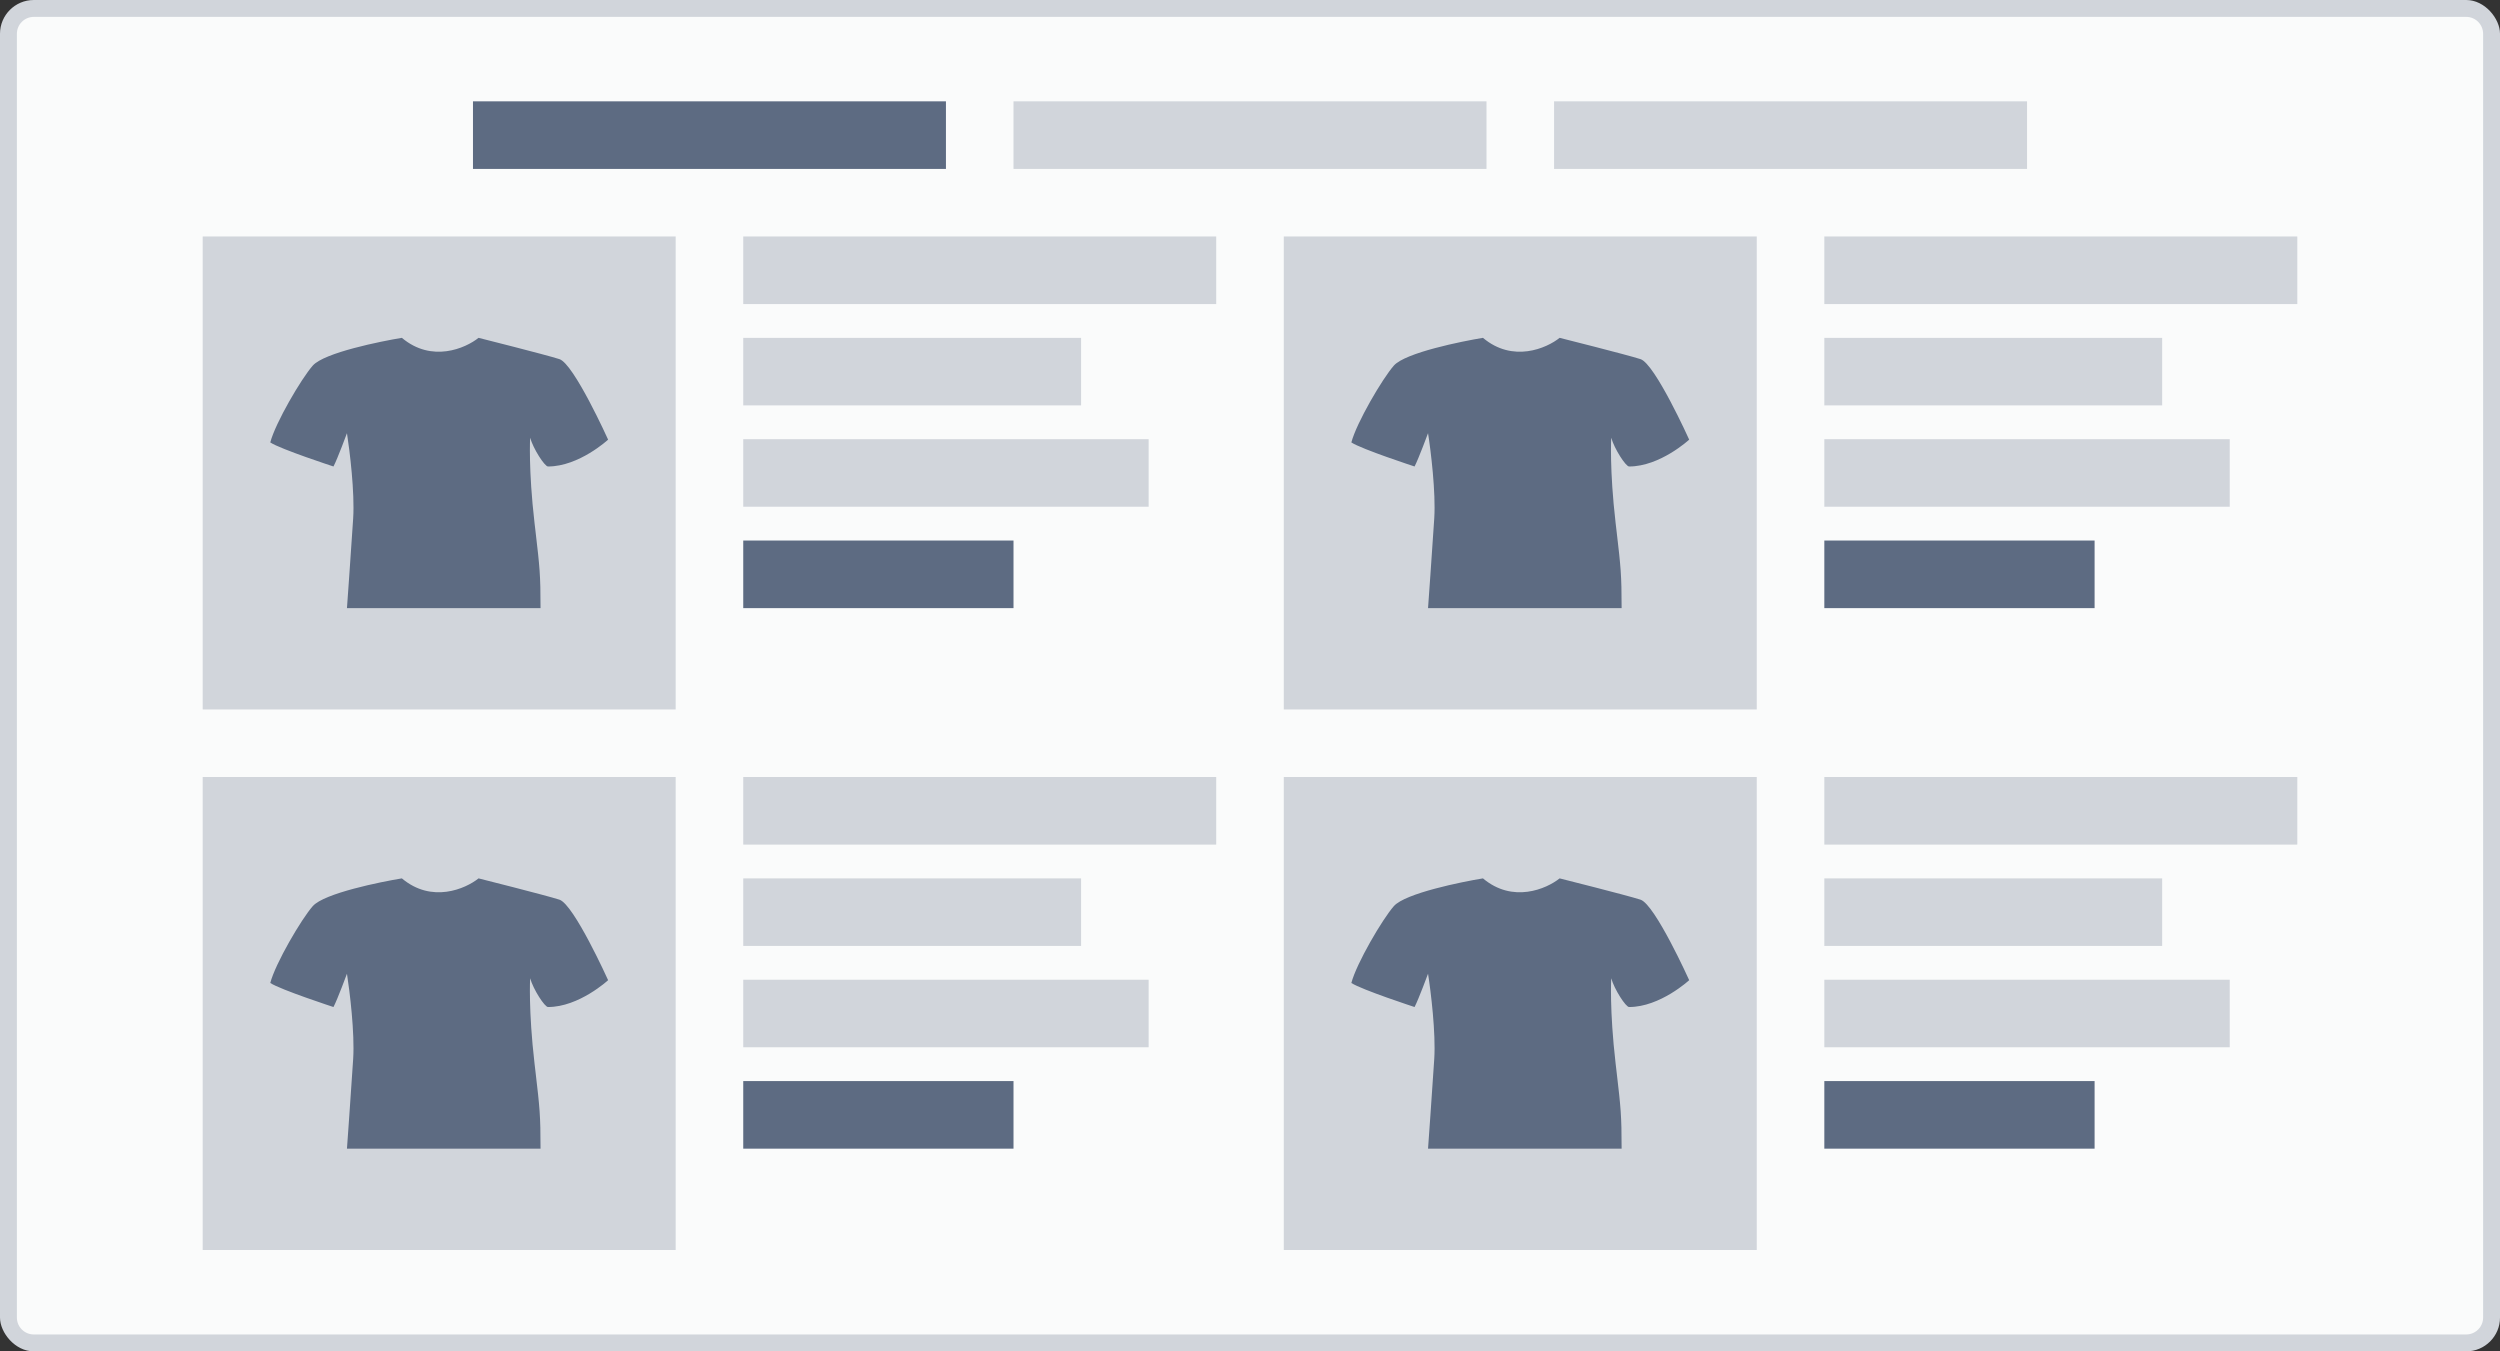 <svg width="148" height="80" viewBox="0 0 148 80" fill="none" xmlns="http://www.w3.org/2000/svg">
<rect x="0" y="0" width="148" height="80" fill="#333333" stroke="none"/>
<rect width="148" height="80" rx="2" fill="#D1D5DB"/>
<path fill-rule="evenodd" clip-rule="evenodd" d="M2 1C1.448 1 1 1.448 1 2V78C1 78.552 1.448 79 2 79H146C146.552 79 147 78.552 147 78V2C147 1.448 146.552 1 146 1H2ZM60 6H88V10H60V6ZM92.001 6H120.001V10H92.001V6ZM40 14H12V42H40V14ZM44 20H64V24H44V20ZM68 26H44V30H68V26ZM44 46H72V50H44V46ZM40 46H12V74H40V46ZM44 52H64V56H44V52ZM68 58H44V62H68V58ZM108 14H136V18H108V14ZM104 14H76V42H104V14ZM108 20H128V24H108V20ZM132 26H108V30H132V26ZM108 46H136V50H108V46ZM104 46H76V74H104V46ZM108 52H128V56H108V52ZM132 58H108V62H132V58ZM44 14H72V18H44V14Z" fill="#FAFBFB"/>
<path fill-rule="evenodd" clip-rule="evenodd" d="M28 6H56V10H28V6ZM18.515 21.644C19.19 20.877 22.564 20.201 23.791 20C25.558 21.49 27.554 20.621 28.331 20C28.331 20 32.258 20.986 33.117 21.26C33.975 21.534 36 26.027 36 26.027C36 26.027 34.281 27.616 32.442 27.616C32.245 27.616 31.569 26.571 31.385 25.913C31.385 25.913 31.276 27.781 31.644 30.959L31.709 31.514C31.948 33.566 32 34.014 32 36H20.54C20.54 36 20.785 32.603 20.908 30.685C21.006 29.151 20.703 26.685 20.54 25.644C20.54 25.644 19.988 27.142 19.742 27.616C19.742 27.616 16.613 26.594 16 26.192C16.307 25.023 17.84 22.411 18.515 21.644ZM60 32H44V36H60V32ZM44 64H60V68H44V64ZM124 32H108V36H124V32ZM108 64H124V68H108V64ZM23.791 52C22.564 52.201 19.19 52.877 18.515 53.644C17.84 54.411 16.307 57.023 16 58.192C16.613 58.594 19.742 59.616 19.742 59.616C19.988 59.142 20.54 57.644 20.54 57.644C20.703 58.685 21.006 61.151 20.908 62.685C20.785 64.603 20.54 68 20.54 68H32C32 66.014 31.948 65.566 31.709 63.514L31.644 62.959C31.276 59.781 31.385 57.913 31.385 57.913C31.569 58.571 32.245 59.616 32.442 59.616C34.281 59.616 36 58.027 36 58.027C36 58.027 33.975 53.534 33.117 53.26C32.258 52.986 28.331 52 28.331 52C27.554 52.621 25.558 53.49 23.791 52ZM82.515 21.644C83.19 20.877 86.564 20.201 87.791 20C89.558 21.49 91.554 20.621 92.331 20C92.331 20 96.258 20.986 97.117 21.26C97.975 21.534 100 26.027 100 26.027C100 26.027 98.281 27.616 96.442 27.616C96.245 27.616 95.569 26.571 95.385 25.913C95.385 25.913 95.276 27.781 95.644 30.959L95.709 31.514C95.948 33.566 96 34.014 96 36H84.54C84.54 36 84.785 32.603 84.908 30.685C85.006 29.151 84.704 26.685 84.54 25.644C84.54 25.644 83.988 27.142 83.742 27.616C83.742 27.616 80.614 26.594 80 26.192C80.307 25.023 81.841 22.411 82.515 21.644ZM87.791 52C86.564 52.201 83.19 52.877 82.515 53.644C81.841 54.411 80.307 57.023 80 58.192C80.614 58.594 83.742 59.616 83.742 59.616C83.988 59.142 84.54 57.644 84.54 57.644C84.704 58.685 85.006 61.151 84.908 62.685C84.785 64.603 84.54 68 84.54 68H96C96 66.014 95.948 65.566 95.709 63.514C95.689 63.341 95.667 63.157 95.644 62.959C95.276 59.781 95.385 57.913 95.385 57.913C95.569 58.571 96.245 59.616 96.442 59.616C98.281 59.616 100 58.027 100 58.027C100 58.027 97.975 53.534 97.117 53.26C96.258 52.986 92.331 52 92.331 52C91.554 52.621 89.558 53.49 87.791 52Z" fill="#5D6B82"/>
</svg>
